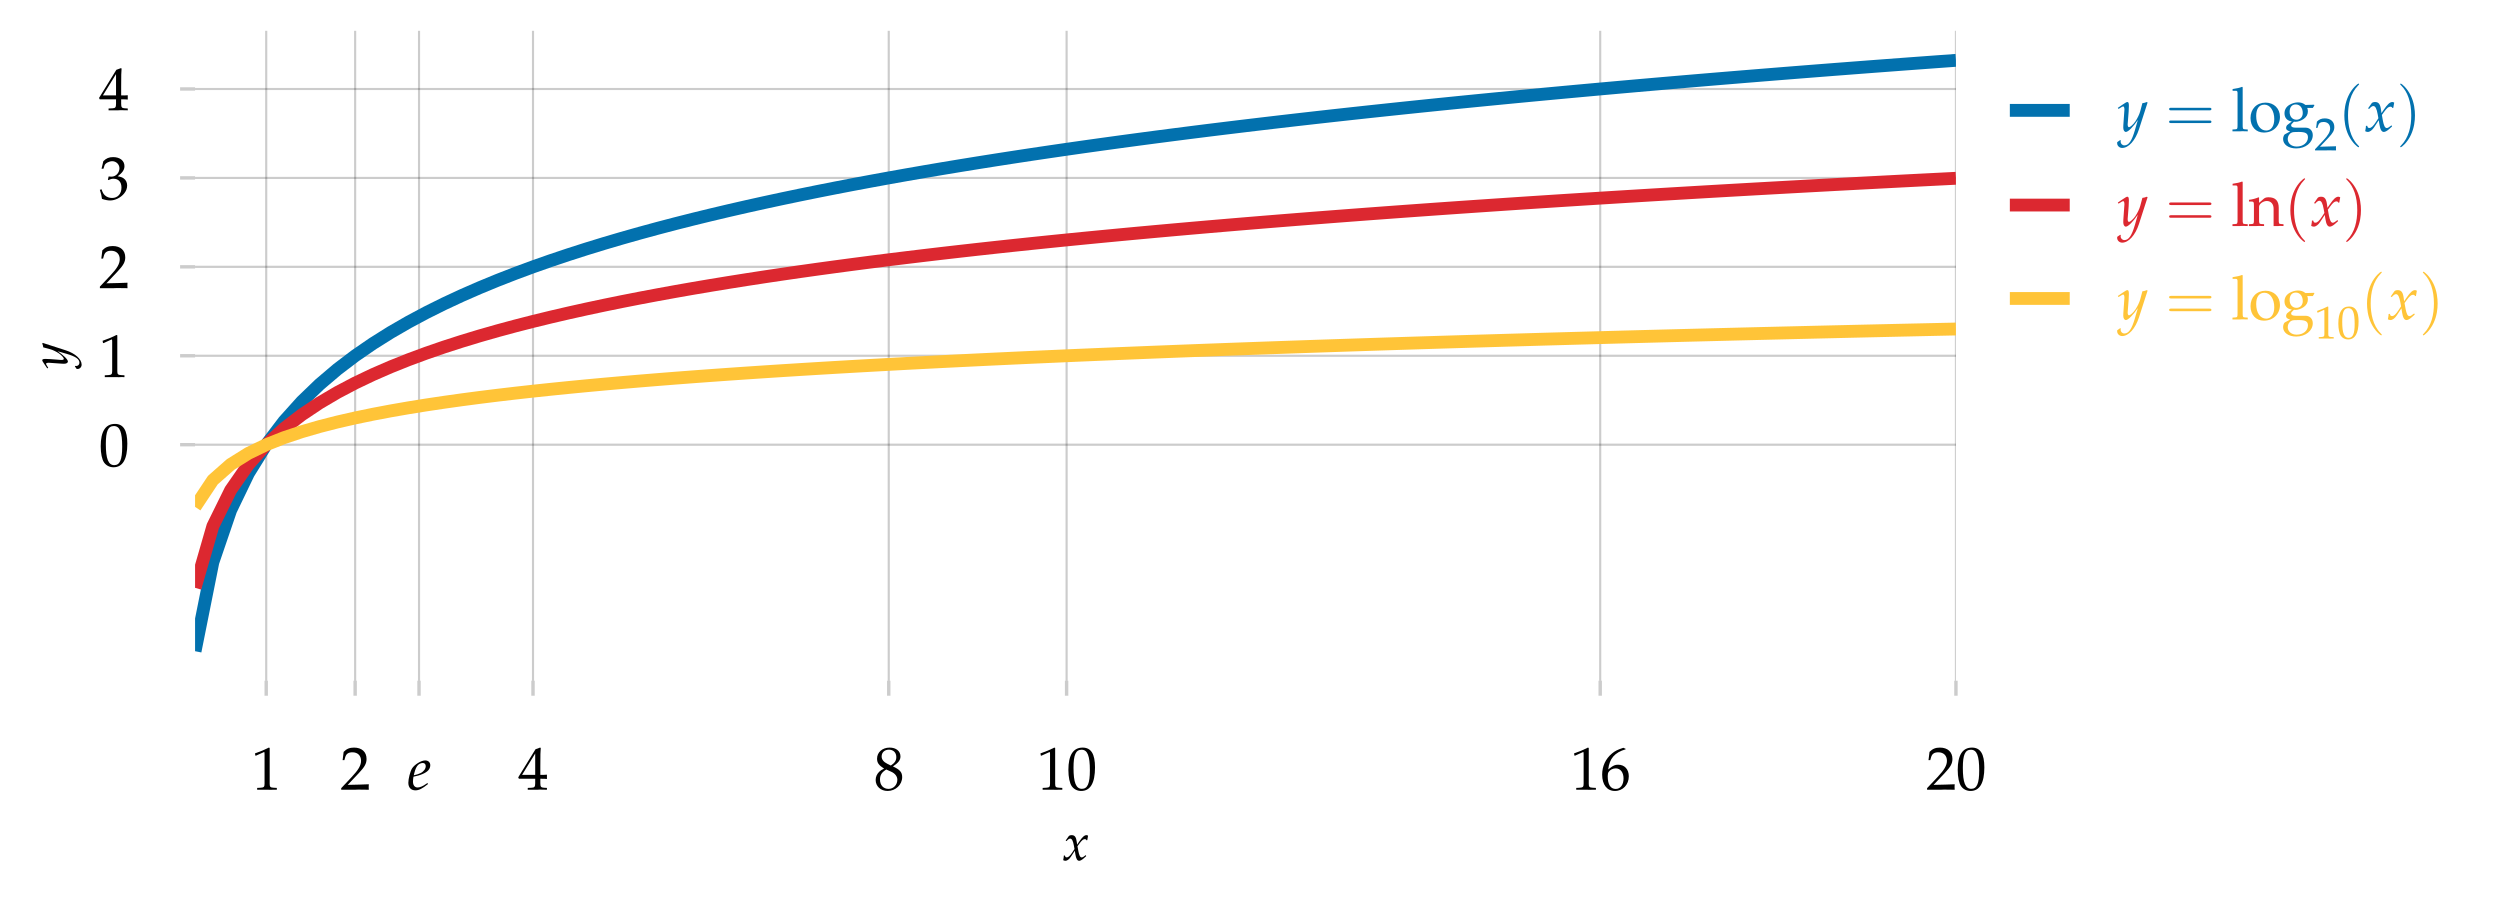 <?xml version="1.0" encoding="utf-8" standalone="no"?>
<!DOCTYPE svg PUBLIC "-//W3C//DTD SVG 1.1//EN"
  "http://www.w3.org/Graphics/SVG/1.1/DTD/svg11.dtd">
<svg height="211.669pt" version="1.1" viewBox="0 0 584.4 211.669" width="584.4pt" xmlns="http://www.w3.org/2000/svg" xmlns:xlink="http://www.w3.org/1999/xlink">
 <defs>
  <style type="text/css">*{stroke-linecap:butt;stroke-linejoin:round;}</style>
 </defs>
 <g id="figure_1">
  <g id="patch_1">
   <path d="M 0 211.669 
L 584.4 211.669 
L 584.4 0 
L 0 0 
z
" style="fill:none;"/>
  </g>
  <g id="axes_1">
   <g id="patch_2">
    <path d="M 45.599 159.131 
L 457.221 159.131 
L 457.221 7.2 
L 45.599 7.2 
z
" style="fill:none;"/>
   </g>
   <g id="matplotlib.axis_1">
    <g id="xtick_1">
     <g id="line2d_1">
      <path clip-path="url(#p905a7773dd)" d="M 62.23 159.131 
L 62.23 7.2 
" style="fill:none;stroke:#000000;stroke-linejoin:miter;stroke-opacity:0.2;stroke-width:0.5;"/>
     </g>
     <g id="line2d_2">
      <defs>
       <path d="M 0 0 
L 0 3.5 
" id="m02947056b1" style="stroke:#000000;stroke-opacity:0.2;stroke-width:0.8;"/>
      </defs>
      <g>
       <use style="fill-opacity:0.2;stroke:#000000;stroke-opacity:0.2;stroke-width:0.8;" x="62.23" xlink:href="#m02947056b1" y="159.131"/>
      </g>
     </g>
     <g id="text_1">
      <!-- 1 -->
      <g transform="translate(58.743 184.61)scale(0.14 -0.14)">
       <defs>
        <path d="M 429 3571 
L 493 3571 
L 1318 3942 
C 1325 3949 1331 3949 1338 3949 
C 1376 3949 1389 3891 1389 3737 
L 1389 633 
C 1389 300 1318 230 973 211 
L 614 192 
L 614 0 
C 1600 0 1600 0 1670 0 
C 1754 0 1894 0 2112 -7 
C 2189 6 2413 6 2675 0 
L 2675 192 
L 2342 211 
C 1990 229 1926 299 1926 628 
L 1926 4383 
L 1837 4416 
C 1421 4199 966 4009 384 3807 
L 429 3571 
z
" id="URWPalladioL-Roma-31" transform="scale(0.016)"/>
       </defs>
       <use transform="scale(0.996)" xlink:href="#URWPalladioL-Roma-31"/>
      </g>
     </g>
    </g>
    <g id="xtick_2">
     <g id="line2d_3">
      <path clip-path="url(#p905a7773dd)" d="M 83.019 159.131 
L 83.019 7.2 
" style="fill:none;stroke:#000000;stroke-linejoin:miter;stroke-opacity:0.2;stroke-width:0.5;"/>
     </g>
     <g id="line2d_4">
      <g>
       <use style="fill-opacity:0.2;stroke:#000000;stroke-opacity:0.2;stroke-width:0.8;" x="83.019" xlink:href="#m02947056b1" y="159.131"/>
      </g>
     </g>
     <g id="text_2">
      <!-- 2 -->
      <g transform="translate(79.532 184.61)scale(0.14 -0.14)">
       <defs>
        <path d="M 102 166 
L 102 0 
C 1299 0 1299 0 1530 0 
C 1760 19 1760 19 2995 0 
C 2982 134 2982 198 2982 287 
C 2982 370 2982 434 2995 574 
C 2259 542 1965 536 781 510 
L 1946 1741 
C 2566 2398 2758 2749 2758 3228 
C 2758 3961 2259 4416 1446 4416 
C 986 4416 672 4287 358 3967 
L 250 3100 
L 435 3100 
L 518 3394 
C 621 3763 851 3923 1280 3923 
C 1830 3923 2182 3578 2182 3036 
C 2182 2558 1914 2086 1190 1320 
L 102 166 
z
" id="URWPalladioL-Roma-32" transform="scale(0.016)"/>
       </defs>
       <use transform="scale(0.996)" xlink:href="#URWPalladioL-Roma-32"/>
      </g>
     </g>
    </g>
    <g id="xtick_3">
     <g id="line2d_5">
      <path clip-path="url(#p905a7773dd)" d="M 97.951 159.131 
L 97.951 7.2 
" style="fill:none;stroke:#000000;stroke-linejoin:miter;stroke-opacity:0.2;stroke-width:0.5;"/>
     </g>
     <g id="line2d_6">
      <g>
       <use style="fill-opacity:0.2;stroke:#000000;stroke-opacity:0.2;stroke-width:0.8;" x="97.951" xlink:href="#m02947056b1" y="159.131"/>
      </g>
     </g>
     <g id="text_3">
      <!-- $e$ -->
      <g transform="translate(95.239 184.61)scale(0.14 -0.14)">
       <defs>
        <path d="M 2099 713 
L 1946 605 
C 1606 363 1299 236 1069 236 
C 768 236 582 471 582 853 
C 582 1011 602 1183 634 1367 
L 1158 1494 
C 1267 1520 1440 1583 1600 1653 
C 2144 1888 2394 2180 2394 2574 
C 2394 2873 2176 3072 1856 3072 
C 1440 3072 730 2631 480 2225 
C 288 1907 96 1151 96 725 
C 96 230 378 -64 838 -64 
C 1203 -64 1562 115 2150 592 
L 2099 713 
z
M 723 1748 
C 832 2187 960 2460 1146 2625 
C 1261 2727 1459 2803 1613 2803 
C 1798 2803 1920 2676 1920 2472 
C 1920 2193 1696 1894 1363 1736 
C 1184 1647 954 1577 666 1513 
L 723 1748 
z
" id="URWPalladioL-Ital-65" transform="scale(0.016)"/>
       </defs>
       <use transform="scale(0.996)" xlink:href="#URWPalladioL-Ital-65"/>
      </g>
     </g>
    </g>
    <g id="xtick_4">
     <g id="line2d_7">
      <path clip-path="url(#p905a7773dd)" d="M 124.597 159.131 
L 124.597 7.2 
" style="fill:none;stroke:#000000;stroke-linejoin:miter;stroke-opacity:0.2;stroke-width:0.5;"/>
     </g>
     <g id="line2d_8">
      <g>
       <use style="fill-opacity:0.2;stroke:#000000;stroke-opacity:0.2;stroke-width:0.8;" x="124.597" xlink:href="#m02947056b1" y="159.131"/>
      </g>
     </g>
     <g id="text_4">
      <!-- 4 -->
      <g transform="translate(121.11 184.61)scale(0.14 -0.14)">
       <defs>
        <path d="M 1792 1152 
L 1792 684 
C 1792 310 1722 223 1408 210 
L 1011 192 
L 1011 0 
C 1862 0 1862 0 2016 0 
C 2170 19 2170 19 3021 0 
L 3021 192 
L 2714 210 
C 2400 229 2330 310 2330 684 
L 2330 1152 
C 2707 1152 2842 1145 3021 1127 
L 3021 1580 
C 2720 1555 2598 1555 2502 1561 
L 2483 1561 
L 2330 1561 
L 2330 2445 
C 2330 3576 2342 4122 2374 4383 
L 2298 4416 
L 1824 4243 
L 13 1299 
L 83 1152 
L 1792 1152 
z
M 1792 1561 
L 416 1561 
L 1792 3798 
L 1792 1561 
z
" id="URWPalladioL-Roma-34" transform="scale(0.016)"/>
       </defs>
       <use transform="scale(0.996)" xlink:href="#URWPalladioL-Roma-34"/>
      </g>
     </g>
    </g>
    <g id="xtick_5">
     <g id="line2d_9">
      <path clip-path="url(#p905a7773dd)" d="M 207.753 159.131 
L 207.753 7.2 
" style="fill:none;stroke:#000000;stroke-linejoin:miter;stroke-opacity:0.2;stroke-width:0.5;"/>
     </g>
     <g id="line2d_10">
      <g>
       <use style="fill-opacity:0.2;stroke:#000000;stroke-opacity:0.2;stroke-width:0.8;" x="207.753" xlink:href="#m02947056b1" y="159.131"/>
      </g>
     </g>
     <g id="text_5">
      <!-- 8 -->
      <g transform="translate(204.266 184.61)scale(0.14 -0.14)">
       <defs>
        <path d="M 1075 2211 
C 813 2089 704 2019 563 1884 
C 320 1640 192 1352 192 1019 
C 192 358 723 -128 1446 -128 
C 2278 -128 2970 525 2970 1320 
C 2970 1833 2733 2108 2003 2442 
C 2586 2839 2790 3108 2790 3493 
C 2790 4044 2336 4416 1658 4416 
C 896 4416 339 3929 339 3256 
C 339 2820 512 2576 1075 2211 
z
M 1818 1890 
C 2221 1711 2464 1397 2464 1051 
C 2464 512 2061 89 1542 89 
C 998 89 646 474 646 1070 
C 646 1538 832 1833 1306 2121 
L 1818 1890 
z
M 1427 2711 
C 1024 2910 819 3166 819 3486 
C 819 3910 1126 4198 1581 4198 
C 2048 4198 2355 3890 2355 3422 
C 2355 3057 2195 2807 1779 2538 
L 1427 2711 
z
" id="URWPalladioL-Roma-38" transform="scale(0.016)"/>
       </defs>
       <use transform="scale(0.996)" xlink:href="#URWPalladioL-Roma-38"/>
      </g>
     </g>
    </g>
    <g id="xtick_6">
     <g id="line2d_11">
      <path clip-path="url(#p905a7773dd)" d="M 249.331 159.131 
L 249.331 7.2 
" style="fill:none;stroke:#000000;stroke-linejoin:miter;stroke-opacity:0.2;stroke-width:0.5;"/>
     </g>
     <g id="line2d_12">
      <g>
       <use style="fill-opacity:0.2;stroke:#000000;stroke-opacity:0.2;stroke-width:0.8;" x="249.331" xlink:href="#m02947056b1" y="159.131"/>
      </g>
     </g>
     <g id="text_6">
      <!-- 10 -->
      <g transform="translate(242.357 184.61)scale(0.14 -0.14)">
       <defs>
        <path d="M 1683 4416 
C 691 4416 186 3628 186 2076 
C 186 1326 320 679 544 365 
C 768 51 1126 -128 1523 -128 
C 2490 -128 2976 704 2976 2345 
C 2976 3749 2560 4416 1683 4416 
z
M 1568 4191 
C 2189 4191 2438 3563 2438 2025 
C 2438 660 2195 96 1606 96 
C 986 96 723 743 723 2307 
C 723 3660 960 4191 1568 4191 
z
" id="URWPalladioL-Roma-30" transform="scale(0.016)"/>
       </defs>
       <use transform="scale(0.996)" xlink:href="#URWPalladioL-Roma-31"/>
       <use transform="translate(49.813 0)scale(0.996)" xlink:href="#URWPalladioL-Roma-30"/>
      </g>
     </g>
    </g>
    <g id="xtick_7">
     <g id="line2d_13">
      <path clip-path="url(#p905a7773dd)" d="M 374.065 159.131 
L 374.065 7.2 
" style="fill:none;stroke:#000000;stroke-linejoin:miter;stroke-opacity:0.2;stroke-width:0.5;"/>
     </g>
     <g id="line2d_14">
      <g>
       <use style="fill-opacity:0.2;stroke:#000000;stroke-opacity:0.2;stroke-width:0.8;" x="374.065" xlink:href="#m02947056b1" y="159.131"/>
      </g>
     </g>
     <g id="text_7">
      <!-- 16 -->
      <g transform="translate(367.091 184.61)scale(0.14 -0.14)">
       <defs>
        <path d="M 2662 4287 
L 2426 4396 
C 1811 4193 1549 4066 1222 3788 
C 563 3237 205 2463 205 1585 
C 205 526 717 -128 1542 -128 
C 2374 -128 2995 532 2995 1405 
C 2995 2143 2554 2624 1875 2624 
C 1555 2624 1363 2540 986 2239 
C 915 2182 909 2175 838 2124 
C 973 3275 1510 3895 2662 4237 
L 2662 4287 
z
M 1632 2239 
C 2118 2239 2445 1816 2445 1180 
C 2445 513 2118 83 1626 83 
C 1082 83 787 551 787 1411 
C 787 1636 813 1758 883 1867 
C 1024 2085 1325 2239 1632 2239 
z
" id="URWPalladioL-Roma-36" transform="scale(0.016)"/>
       </defs>
       <use transform="scale(0.996)" xlink:href="#URWPalladioL-Roma-31"/>
       <use transform="translate(49.813 0)scale(0.996)" xlink:href="#URWPalladioL-Roma-36"/>
      </g>
     </g>
    </g>
    <g id="xtick_8">
     <g id="line2d_15">
      <path clip-path="url(#p905a7773dd)" d="M 457.221 159.131 
L 457.221 7.2 
" style="fill:none;stroke:#000000;stroke-linejoin:miter;stroke-opacity:0.2;stroke-width:0.5;"/>
     </g>
     <g id="line2d_16">
      <g>
       <use style="fill-opacity:0.2;stroke:#000000;stroke-opacity:0.2;stroke-width:0.8;" x="457.221" xlink:href="#m02947056b1" y="159.131"/>
      </g>
     </g>
     <g id="text_8">
      <!-- 20 -->
      <g transform="translate(450.247 184.61)scale(0.14 -0.14)">
       <use transform="scale(0.996)" xlink:href="#URWPalladioL-Roma-32"/>
       <use transform="translate(49.813 0)scale(0.996)" xlink:href="#URWPalladioL-Roma-30"/>
      </g>
     </g>
    </g>
    <g id="text_9">
     <!-- $x$ -->
     <g transform="translate(248.421 201.097)scale(0.12 -0.12)">
      <defs>
       <path d="M 134 567 
C 134 440 122 358 83 153 
C 70 76 64 57 58 12 
C 154 -39 256 -64 333 -64 
C 544 -64 794 121 992 421 
L 1478 1164 
L 1549 726 
C 1632 185 1779 -64 2010 -64 
C 2150 -64 2355 44 2560 230 
L 2874 510 
L 2816 631 
C 2586 440 2426 345 2323 345 
C 2227 345 2144 409 2080 536 
C 2022 656 1952 891 1920 1075 
L 1805 1716 
L 2029 2027 
C 2330 2439 2502 2585 2701 2585 
C 2803 2585 2880 2534 2912 2439 
L 3002 2465 
L 3098 3007 
C 3021 3052 2963 3072 2906 3072 
C 2650 3072 2394 2841 1997 2255 
L 1760 1906 
L 1722 2211 
C 1645 2841 1472 3072 1094 3072 
C 928 3072 787 3020 730 2937 
L 358 2408 
L 467 2344 
C 659 2560 787 2649 909 2649 
C 1120 2649 1261 2389 1370 1767 
L 1440 1373 
L 1184 980 
C 909 555 691 352 512 352 
C 416 352 346 377 333 409 
L 262 586 
L 134 567 
z
" id="URWPalladioL-Ital-78" transform="scale(0.016)"/>
      </defs>
      <use transform="scale(0.996)" xlink:href="#URWPalladioL-Ital-78"/>
     </g>
    </g>
   </g>
   <g id="matplotlib.axis_2">
    <g id="ytick_1">
     <g id="line2d_17">
      <path clip-path="url(#p905a7773dd)" d="M 45.599 103.954 
L 457.221 103.954 
" style="fill:none;stroke:#000000;stroke-linejoin:miter;stroke-opacity:0.2;stroke-width:0.5;"/>
     </g>
     <g id="line2d_18">
      <defs>
       <path d="M 0 0 
L -3.5 0 
" id="ma76a86ce98" style="stroke:#000000;stroke-opacity:0.2;stroke-width:0.8;"/>
      </defs>
      <g>
       <use style="fill-opacity:0.2;stroke:#000000;stroke-opacity:0.2;stroke-width:0.8;" x="45.599" xlink:href="#ma76a86ce98" y="103.954"/>
      </g>
     </g>
     <g id="text_10">
      <!-- $\mathdefault{0}$ -->
      <g transform="translate(23.125 108.944)scale(0.14 -0.14)">
       <use transform="scale(0.996)" xlink:href="#URWPalladioL-Roma-30"/>
      </g>
     </g>
    </g>
    <g id="ytick_2">
     <g id="line2d_19">
      <path clip-path="url(#p905a7773dd)" d="M 45.599 83.165 
L 457.221 83.165 
" style="fill:none;stroke:#000000;stroke-linejoin:miter;stroke-opacity:0.2;stroke-width:0.5;"/>
     </g>
     <g id="line2d_20">
      <g>
       <use style="fill-opacity:0.2;stroke:#000000;stroke-opacity:0.2;stroke-width:0.8;" x="45.599" xlink:href="#ma76a86ce98" y="83.165"/>
      </g>
     </g>
     <g id="text_11">
      <!-- $\mathdefault{1}$ -->
      <g transform="translate(23.125 88.155)scale(0.14 -0.14)">
       <use transform="scale(0.996)" xlink:href="#URWPalladioL-Roma-31"/>
      </g>
     </g>
    </g>
    <g id="ytick_3">
     <g id="line2d_21">
      <path clip-path="url(#p905a7773dd)" d="M 45.599 62.376 
L 457.221 62.376 
" style="fill:none;stroke:#000000;stroke-linejoin:miter;stroke-opacity:0.2;stroke-width:0.5;"/>
     </g>
     <g id="line2d_22">
      <g>
       <use style="fill-opacity:0.2;stroke:#000000;stroke-opacity:0.2;stroke-width:0.8;" x="45.599" xlink:href="#ma76a86ce98" y="62.376"/>
      </g>
     </g>
     <g id="text_12">
      <!-- $\mathdefault{2}$ -->
      <g transform="translate(23.125 67.366)scale(0.14 -0.14)">
       <use transform="scale(0.996)" xlink:href="#URWPalladioL-Roma-32"/>
      </g>
     </g>
    </g>
    <g id="ytick_4">
     <g id="line2d_23">
      <path clip-path="url(#p905a7773dd)" d="M 45.599 41.587 
L 457.221 41.587 
" style="fill:none;stroke:#000000;stroke-linejoin:miter;stroke-opacity:0.2;stroke-width:0.5;"/>
     </g>
     <g id="line2d_24">
      <g>
       <use style="fill-opacity:0.2;stroke:#000000;stroke-opacity:0.2;stroke-width:0.8;" x="45.599" xlink:href="#ma76a86ce98" y="41.587"/>
      </g>
     </g>
     <g id="text_13">
      <!-- $\mathdefault{3}$ -->
      <g transform="translate(23.125 46.577)scale(0.14 -0.14)">
       <defs>
        <path d="M 275 3196 
L 474 3196 
L 589 3553 
C 659 3770 1062 3987 1395 3987 
C 1811 3987 2150 3649 2150 3247 
C 2150 2769 1773 2368 1318 2368 
C 1267 2368 1197 2374 1114 2380 
L 1018 2387 
L 941 2047 
L 986 2008 
C 1229 2118 1350 2150 1523 2150 
C 2054 2150 2362 1808 2362 1222 
C 2362 565 1971 134 1376 134 
C 1082 134 819 231 627 411 
C 474 553 390 701 269 1048 
L 96 984 
C 230 591 282 359 320 38 
C 659 -77 941 -128 1178 -128 
C 1690 -128 2278 160 2630 591 
C 2848 855 2957 1139 2957 1441 
C 2957 1750 2829 2021 2598 2182 
C 2438 2297 2291 2348 1971 2406 
C 2483 2801 2675 3094 2675 3470 
C 2675 4038 2202 4416 1491 4416 
C 1056 4416 768 4294 461 3987 
L 275 3196 
z
" id="URWPalladioL-Roma-33" transform="scale(0.016)"/>
       </defs>
       <use transform="scale(0.996)" xlink:href="#URWPalladioL-Roma-33"/>
      </g>
     </g>
    </g>
    <g id="ytick_5">
     <g id="line2d_25">
      <path clip-path="url(#p905a7773dd)" d="M 45.599 20.798 
L 457.221 20.798 
" style="fill:none;stroke:#000000;stroke-linejoin:miter;stroke-opacity:0.2;stroke-width:0.5;"/>
     </g>
     <g id="line2d_26">
      <g>
       <use style="fill-opacity:0.2;stroke:#000000;stroke-opacity:0.2;stroke-width:0.8;" x="45.599" xlink:href="#ma76a86ce98" y="20.798"/>
      </g>
     </g>
     <g id="text_14">
      <!-- $\mathdefault{4}$ -->
      <g transform="translate(23.125 25.788)scale(0.14 -0.14)">
       <use transform="scale(0.996)" xlink:href="#URWPalladioL-Roma-34"/>
      </g>
     </g>
    </g>
    <g id="text_15">
     <!-- $y$ -->
     <g transform="translate(15.754 86.154)rotate(-90)scale(0.12 -0.12)">
      <defs>
       <path d="M -45 -1132 
C -51 -1176 -51 -1214 -51 -1245 
C -51 -1517 186 -1741 474 -1741 
C 1152 -1741 1856 -955 2234 216 
L 3136 3014 
L 3066 3072 
C 2880 3001 2733 2963 2592 2950 
L 2368 2111 
C 2291 1812 2067 1348 1856 1036 
C 1632 712 1318 432 1178 432 
C 1101 432 1043 578 1050 737 
L 1056 820 
L 1152 2053 
C 1165 2250 1178 2492 1178 2670 
C 1178 2956 1133 3072 1024 3072 
C 941 3072 851 3027 544 2816 
L 19 2460 
L 90 2346 
L 410 2537 
L 435 2556 
C 499 2594 544 2613 570 2613 
C 659 2613 710 2492 710 2282 
C 710 2276 710 2238 704 2187 
L 595 642 
L 589 388 
C 589 121 704 -64 864 -64 
C 1101 -64 1638 477 2118 1195 
L 1805 108 
C 1478 -1012 1158 -1472 710 -1472 
C 486 -1472 314 -1302 314 -1081 
C 314 -1049 320 -999 326 -942 
L 262 -917 
L -45 -1132 
z
" id="URWPalladioL-Ital-79" transform="scale(0.016)"/>
      </defs>
      <use transform="scale(0.996)" xlink:href="#URWPalladioL-Ital-79"/>
     </g>
    </g>
   </g>
   <g id="line2d_27">
    <path clip-path="url(#p905a7773dd)" d="M 45.599 152.225 
L 49.757 131.436 
L 53.915 119.275 
L 58.072 110.647 
L 62.23 103.954 
L 66.388 98.486 
L 70.546 93.863 
L 74.704 89.858 
L 78.861 86.325 
L 83.019 83.165 
L 87.177 80.307 
L 91.335 77.697 
L 95.493 75.297 
L 99.65 73.074 
L 103.808 71.005 
L 107.966 69.069 
L 112.124 67.251 
L 116.281 65.536 
L 120.439 63.915 
L 124.597 62.376 
L 128.755 60.913 
L 132.913 59.518 
L 137.07 58.185 
L 141.228 56.908 
L 145.386 55.684 
L 149.544 54.508 
L 153.702 53.376 
L 157.859 52.285 
L 162.017 51.232 
L 166.175 50.216 
L 170.333 49.232 
L 174.491 48.28 
L 178.648 47.357 
L 182.806 46.462 
L 186.964 45.592 
L 191.122 44.747 
L 195.28 43.926 
L 199.437 43.126 
L 203.595 42.347 
L 207.753 41.587 
L 211.911 40.847 
L 216.069 40.124 
L 220.226 39.418 
L 224.384 38.729 
L 228.542 38.055 
L 232.7 37.396 
L 236.857 36.751 
L 241.015 36.119 
L 245.173 35.501 
L 249.331 34.895 
L 253.489 34.301 
L 257.646 33.719 
L 261.804 33.147 
L 265.962 32.587 
L 270.12 32.036 
L 274.278 31.496 
L 278.435 30.965 
L 282.593 30.443 
L 286.751 29.931 
L 290.909 29.427 
L 295.067 28.931 
L 299.224 28.443 
L 303.382 27.963 
L 307.54 27.491 
L 311.698 27.026 
L 315.856 26.568 
L 320.013 26.117 
L 324.171 25.673 
L 328.329 25.235 
L 332.487 24.803 
L 336.645 24.378 
L 340.802 23.958 
L 344.96 23.545 
L 349.118 23.137 
L 353.276 22.734 
L 357.433 22.337 
L 361.591 21.945 
L 365.749 21.558 
L 369.907 21.176 
L 374.065 20.798 
L 378.222 20.426 
L 382.38 20.058 
L 386.538 19.694 
L 390.696 19.335 
L 394.854 18.98 
L 399.011 18.629 
L 403.169 18.283 
L 407.327 17.94 
L 411.485 17.601 
L 415.643 17.266 
L 419.8 16.935 
L 423.958 16.607 
L 428.116 16.282 
L 432.274 15.962 
L 436.432 15.644 
L 440.589 15.33 
L 444.747 15.019 
L 448.905 14.712 
L 453.063 14.407 
L 457.221 14.106 
" style="fill:none;stroke:#0271ae;stroke-linejoin:miter;stroke-width:3;"/>
   </g>
   <g id="line2d_28">
    <path clip-path="url(#p905a7773dd)" d="M 45.599 137.413 
L 49.757 123.003 
L 53.915 114.574 
L 58.072 108.593 
L 62.23 103.954 
L 66.388 100.164 
L 70.546 96.959 
L 74.704 94.183 
L 78.861 91.735 
L 83.019 89.545 
L 87.177 87.563 
L 91.335 85.754 
L 95.493 84.09 
L 99.65 82.55 
L 103.808 81.115 
L 107.966 79.774 
L 112.124 78.513 
L 116.281 77.325 
L 120.439 76.201 
L 124.597 75.135 
L 128.755 74.12 
L 132.913 73.153 
L 137.07 72.229 
L 141.228 71.344 
L 145.386 70.496 
L 149.544 69.68 
L 153.702 68.896 
L 157.859 68.14 
L 162.017 67.41 
L 166.175 66.706 
L 170.333 66.024 
L 174.491 65.364 
L 178.648 64.724 
L 182.806 64.104 
L 186.964 63.501 
L 191.122 62.915 
L 195.28 62.346 
L 199.437 61.791 
L 203.595 61.251 
L 207.753 60.725 
L 211.911 60.212 
L 216.069 59.711 
L 220.226 59.221 
L 224.384 58.744 
L 228.542 58.276 
L 232.7 57.819 
L 236.857 57.372 
L 241.015 56.935 
L 245.173 56.506 
L 249.331 56.086 
L 253.489 55.674 
L 257.646 55.271 
L 261.804 54.875 
L 265.962 54.486 
L 270.12 54.105 
L 274.278 53.73 
L 278.435 53.362 
L 282.593 53 
L 286.751 52.645 
L 290.909 52.296 
L 295.067 51.952 
L 299.224 51.614 
L 303.382 51.281 
L 307.54 50.954 
L 311.698 50.632 
L 315.856 50.314 
L 320.013 50.002 
L 324.171 49.694 
L 328.329 49.39 
L 332.487 49.091 
L 336.645 48.796 
L 340.802 48.505 
L 344.96 48.219 
L 349.118 47.936 
L 353.276 47.657 
L 357.433 47.381 
L 361.591 47.11 
L 365.749 46.841 
L 369.907 46.577 
L 374.065 46.315 
L 378.222 46.057 
L 382.38 45.802 
L 386.538 45.55 
L 390.696 45.301 
L 394.854 45.055 
L 399.011 44.812 
L 403.169 44.571 
L 407.327 44.334 
L 411.485 44.099 
L 415.643 43.867 
L 419.8 43.637 
L 423.958 43.41 
L 428.116 43.185 
L 432.274 42.963 
L 436.432 42.743 
L 440.589 42.525 
L 444.747 42.309 
L 448.905 42.096 
L 453.063 41.885 
L 457.221 41.676 
" style="fill:none;stroke:#dc2830;stroke-linejoin:miter;stroke-width:3;"/>
   </g>
   <g id="line2d_29">
    <path clip-path="url(#p905a7773dd)" d="M 45.599 118.485 
L 49.757 112.227 
L 53.915 108.566 
L 58.072 105.969 
L 62.23 103.954 
L 66.388 102.308 
L 70.546 100.917 
L 74.704 99.711 
L 78.861 98.648 
L 83.019 97.696 
L 87.177 96.836 
L 91.335 96.05 
L 95.493 95.327 
L 99.65 94.658 
L 103.808 94.036 
L 107.966 93.453 
L 112.124 92.905 
L 116.281 92.389 
L 120.439 91.901 
L 124.597 91.438 
L 128.755 90.998 
L 132.913 90.578 
L 137.07 90.176 
L 141.228 89.792 
L 145.386 89.423 
L 149.544 89.069 
L 153.702 88.729 
L 157.859 88.4 
L 162.017 88.083 
L 166.175 87.777 
L 170.333 87.481 
L 174.491 87.195 
L 178.648 86.917 
L 182.806 86.647 
L 186.964 86.386 
L 191.122 86.131 
L 195.28 85.884 
L 199.437 85.643 
L 203.595 85.409 
L 207.753 85.18 
L 211.911 84.957 
L 216.069 84.74 
L 220.226 84.527 
L 224.384 84.32 
L 228.542 84.117 
L 232.7 83.918 
L 236.857 83.724 
L 241.015 83.534 
L 245.173 83.348 
L 249.331 83.165 
L 253.489 82.987 
L 257.646 82.811 
L 261.804 82.639 
L 265.962 82.471 
L 270.12 82.305 
L 274.278 82.142 
L 278.435 81.982 
L 282.593 81.825 
L 286.751 81.671 
L 290.909 81.519 
L 295.067 81.37 
L 299.224 81.223 
L 303.382 81.079 
L 307.54 80.937 
L 311.698 80.797 
L 315.856 80.659 
L 320.013 80.523 
L 324.171 80.389 
L 328.329 80.257 
L 332.487 80.128 
L 336.645 79.999 
L 340.802 79.873 
L 344.96 79.749 
L 349.118 79.626 
L 353.276 79.505 
L 357.433 79.385 
L 361.591 79.267 
L 365.749 79.151 
L 369.907 79.036 
L 374.065 78.922 
L 378.222 78.81 
L 382.38 78.699 
L 386.538 78.59 
L 390.696 78.481 
L 394.854 78.375 
L 399.011 78.269 
L 403.169 78.165 
L 407.327 78.061 
L 411.485 77.959 
L 415.643 77.859 
L 419.8 77.759 
L 423.958 77.66 
L 428.116 77.562 
L 432.274 77.466 
L 436.432 77.37 
L 440.589 77.276 
L 444.747 77.182 
L 448.905 77.09 
L 453.063 76.998 
L 457.221 76.907 
" style="fill:none;stroke:#ffc438;stroke-linejoin:miter;stroke-width:3;"/>
   </g>
   <g id="legend_1">
    <g id="line2d_30">
     <path d="M 469.821 25.8 
L 483.821 25.8 
" style="fill:none;stroke:#0271ae;stroke-linejoin:miter;stroke-width:3;"/>
    </g>
    <g id="line2d_31"/>
    <g id="text_16">
     <!-- $y = \log_2(x)$ -->
     <g style="fill:#0271ae;" transform="translate(495.021 30.7)scale(0.14 -0.14)">
      <defs>
       <path d="M 4397 2111 
C 4493 2111 4614 2111 4614 2239 
C 4614 2368 4493 2368 4403 2368 
L 570 2368 
C 480 2368 358 2368 358 2239 
C 358 2111 480 2111 576 2111 
L 4397 2111 
z
M 4403 832 
C 4493 832 4614 832 4614 960 
C 4614 1088 4493 1088 4397 1088 
L 576 1088 
C 480 1088 358 1088 358 960 
C 358 832 480 832 570 832 
L 4403 832 
z
" id="CMR10-3d" transform="scale(0.016)"/>
       <path d="M 147 4249 
L 506 4249 
C 621 4249 666 4179 666 3987 
L 666 672 
C 666 268 646 224 429 211 
L 134 192 
L 134 0 
C 774 0 774 0 934 0 
C 1094 19 1094 19 1734 0 
L 1734 192 
L 1440 211 
C 1222 224 1203 268 1203 672 
L 1203 4614 
L 1146 4665 
C 864 4557 653 4505 147 4429 
L 147 4249 
z
" id="URWPalladioL-Roma-6c" transform="scale(0.016)"/>
       <path d="M 1786 3008 
C 851 3008 205 2347 205 1391 
C 205 487 774 -128 1600 -128 
C 2586 -128 3290 557 3290 1520 
C 3290 2386 2662 3008 1786 3008 
z
M 1670 2796 
C 2259 2796 2694 2155 2694 1282 
C 2694 545 2368 83 1850 83 
C 1222 83 800 699 800 1609 
C 800 2379 1107 2796 1670 2796 
z
" id="URWPalladioL-Roma-6f" transform="scale(0.016)"/>
       <path d="M 3322 2452 
L 3482 2713 
L 3456 2790 
L 2547 2764 
C 2310 2956 2080 3033 1766 3033 
C 1485 3033 1158 2944 896 2790 
C 538 2586 352 2274 352 1885 
C 352 1413 646 1087 1120 1036 
L 614 638 
C 550 540 518 455 518 358 
C 518 179 634 76 941 -13 
L 384 -315 
C 294 -367 205 -604 205 -804 
C 205 -1388 774 -1792 1587 -1792 
C 2554 -1792 3315 -1183 3315 -399 
C 3315 64 3008 384 2560 384 
L 1536 384 
C 1203 384 1050 462 1050 638 
C 1050 723 1101 795 1267 939 
C 1306 972 1318 985 1344 1011 
C 1408 1004 1446 998 1498 998 
C 1773 998 2112 1119 2374 1305 
C 2662 1515 2803 1770 2803 2108 
C 2803 2235 2784 2318 2733 2452 
L 3322 2452 
z
M 1536 2816 
C 1971 2816 2266 2458 2266 1917 
C 2266 1502 1997 1216 1606 1216 
C 1178 1216 890 1547 890 2038 
C 890 2529 1126 2816 1536 2816 
z
M 1837 -64 
C 2560 -64 2810 -212 2810 -630 
C 2810 -1183 2304 -1594 1632 -1594 
C 1075 -1594 691 -1266 691 -791 
C 691 -502 858 -238 1114 -129 
C 1216 -77 1395 -64 1837 -64 
z
" id="URWPalladioL-Roma-67" transform="scale(0.016)"/>
       <path d="M 2118 -1536 
C 2118 -1517 2118 -1504 2010 -1396 
C 1210 -589 1005 620 1005 1600 
C 1005 2713 1248 3827 2035 4627 
C 2118 4704 2118 4716 2118 4736 
C 2118 4780 2093 4800 2054 4800 
C 1990 4800 1414 4365 1037 3552 
C 710 2848 634 2137 634 1600 
C 634 1100 704 326 1056 -397 
C 1440 -1184 1990 -1600 2054 -1600 
C 2093 -1600 2118 -1581 2118 -1536 
z
" id="CMR10-28" transform="scale(0.016)"/>
       <path d="M 1850 1600 
C 1850 2099 1779 2873 1427 3597 
C 1043 4384 493 4800 429 4800 
C 390 4800 365 4774 365 4736 
C 365 4716 365 4704 486 4589 
C 1114 3955 1478 2937 1478 1600 
C 1478 505 1242 -621 448 -1428 
C 365 -1504 365 -1517 365 -1536 
C 365 -1575 390 -1600 429 -1600 
C 493 -1600 1069 -1165 1446 -352 
C 1773 352 1850 1062 1850 1600 
z
" id="CMR10-29" transform="scale(0.016)"/>
      </defs>
      <use transform="scale(0.996)" xlink:href="#URWPalladioL-Ital-79"/>
      <use transform="translate(79.978 0)scale(1.038)" xlink:href="#CMR10-3d"/>
      <use transform="translate(189.593 0)scale(0.996)" xlink:href="#URWPalladioL-Roma-6c"/>
      <use transform="translate(218.584 0)scale(0.996)" xlink:href="#URWPalladioL-Roma-6f"/>
      <use transform="translate(272.979 0)scale(0.996)" xlink:href="#URWPalladioL-Roma-67"/>
      <use transform="translate(328.371 -31.88)scale(0.757)" xlink:href="#URWPalladioL-Roma-32"/>
      <use transform="translate(367.972 0)scale(1.038)" xlink:href="#CMR10-28"/>
      <use transform="translate(412.406 0)scale(0.996)" xlink:href="#URWPalladioL-Ital-78"/>
      <use transform="translate(465.705 0)scale(1.038)" xlink:href="#CMR10-29"/>
     </g>
    </g>
    <g id="line2d_32">
     <path d="M 469.821 47.939 
L 483.821 47.939 
" style="fill:none;stroke:#dc2830;stroke-linejoin:miter;stroke-width:3;"/>
    </g>
    <g id="line2d_33"/>
    <g id="text_17">
     <!-- $y = \ln(x)$ -->
     <g style="fill:#dc2830;" transform="translate(495.021 52.839)scale(0.14 -0.14)">
      <defs>
       <path d="M 2624 0 
C 3014 0 3021 0 3130 0 
C 3219 19 3219 19 3661 0 
L 3661 192 
L 3398 211 
C 3181 223 3162 262 3162 670 
L 3162 1902 
C 3162 2649 2810 3014 2093 3014 
C 1856 3014 1722 2969 1587 2854 
L 1101 2432 
L 1101 2988 
L 1043 3008 
C 717 2873 384 2784 45 2746 
L 45 2568 
L 282 2568 
C 538 2568 563 2523 563 2103 
L 563 669 
C 563 268 544 223 326 211 
L 38 192 
L 38 0 
C 474 -7 646 0 832 0 
C 1018 19 1190 12 1626 0 
L 1626 192 
L 1338 211 
C 1120 223 1101 268 1101 670 
L 1101 2023 
C 1101 2311 1523 2624 1914 2624 
C 2342 2624 2624 2304 2624 1813 
L 2624 0 
z
" id="URWPalladioL-Roma-6e" transform="scale(0.016)"/>
      </defs>
      <use transform="scale(0.996)" xlink:href="#URWPalladioL-Ital-79"/>
      <use transform="translate(79.978 0)scale(1.038)" xlink:href="#CMR10-3d"/>
      <use transform="translate(189.593 0)scale(0.996)" xlink:href="#URWPalladioL-Roma-6c"/>
      <use transform="translate(218.584 0)scale(0.996)" xlink:href="#URWPalladioL-Roma-6e"/>
      <use transform="translate(277.811 0)scale(1.038)" xlink:href="#CMR10-28"/>
      <use transform="translate(322.244 0)scale(0.996)" xlink:href="#URWPalladioL-Ital-78"/>
      <use transform="translate(375.544 0)scale(1.038)" xlink:href="#CMR10-29"/>
     </g>
    </g>
    <g id="line2d_34">
     <path d="M 469.821 69.773 
L 483.821 69.773 
" style="fill:none;stroke:#ffc438;stroke-linejoin:miter;stroke-width:3;"/>
    </g>
    <g id="line2d_35"/>
    <g id="text_18">
     <!-- $y = \log_{10}(x)$ -->
     <g style="fill:#ffc438;" transform="translate(495.021 74.673)scale(0.14 -0.14)">
      <use transform="scale(0.996)" xlink:href="#URWPalladioL-Ital-79"/>
      <use transform="translate(79.978 0)scale(1.038)" xlink:href="#CMR10-3d"/>
      <use transform="translate(189.593 0)scale(0.996)" xlink:href="#URWPalladioL-Roma-6c"/>
      <use transform="translate(218.584 0)scale(0.996)" xlink:href="#URWPalladioL-Roma-6f"/>
      <use transform="translate(272.979 0)scale(0.996)" xlink:href="#URWPalladioL-Roma-67"/>
      <use transform="translate(328.371 -31.88)scale(0.757)" xlink:href="#URWPalladioL-Roma-31"/>
      <use transform="translate(366.229 -31.88)scale(0.757)" xlink:href="#URWPalladioL-Roma-30"/>
      <use transform="translate(405.83 0)scale(1.038)" xlink:href="#CMR10-28"/>
      <use transform="translate(450.263 0)scale(0.996)" xlink:href="#URWPalladioL-Ital-78"/>
      <use transform="translate(503.562 0)scale(1.038)" xlink:href="#CMR10-29"/>
     </g>
    </g>
   </g>
  </g>
 </g>
 <defs>
  <clipPath id="p905a7773dd">
   <rect height="151.931" width="411.622" x="45.599" y="7.2"/>
  </clipPath>
 </defs>
</svg>
